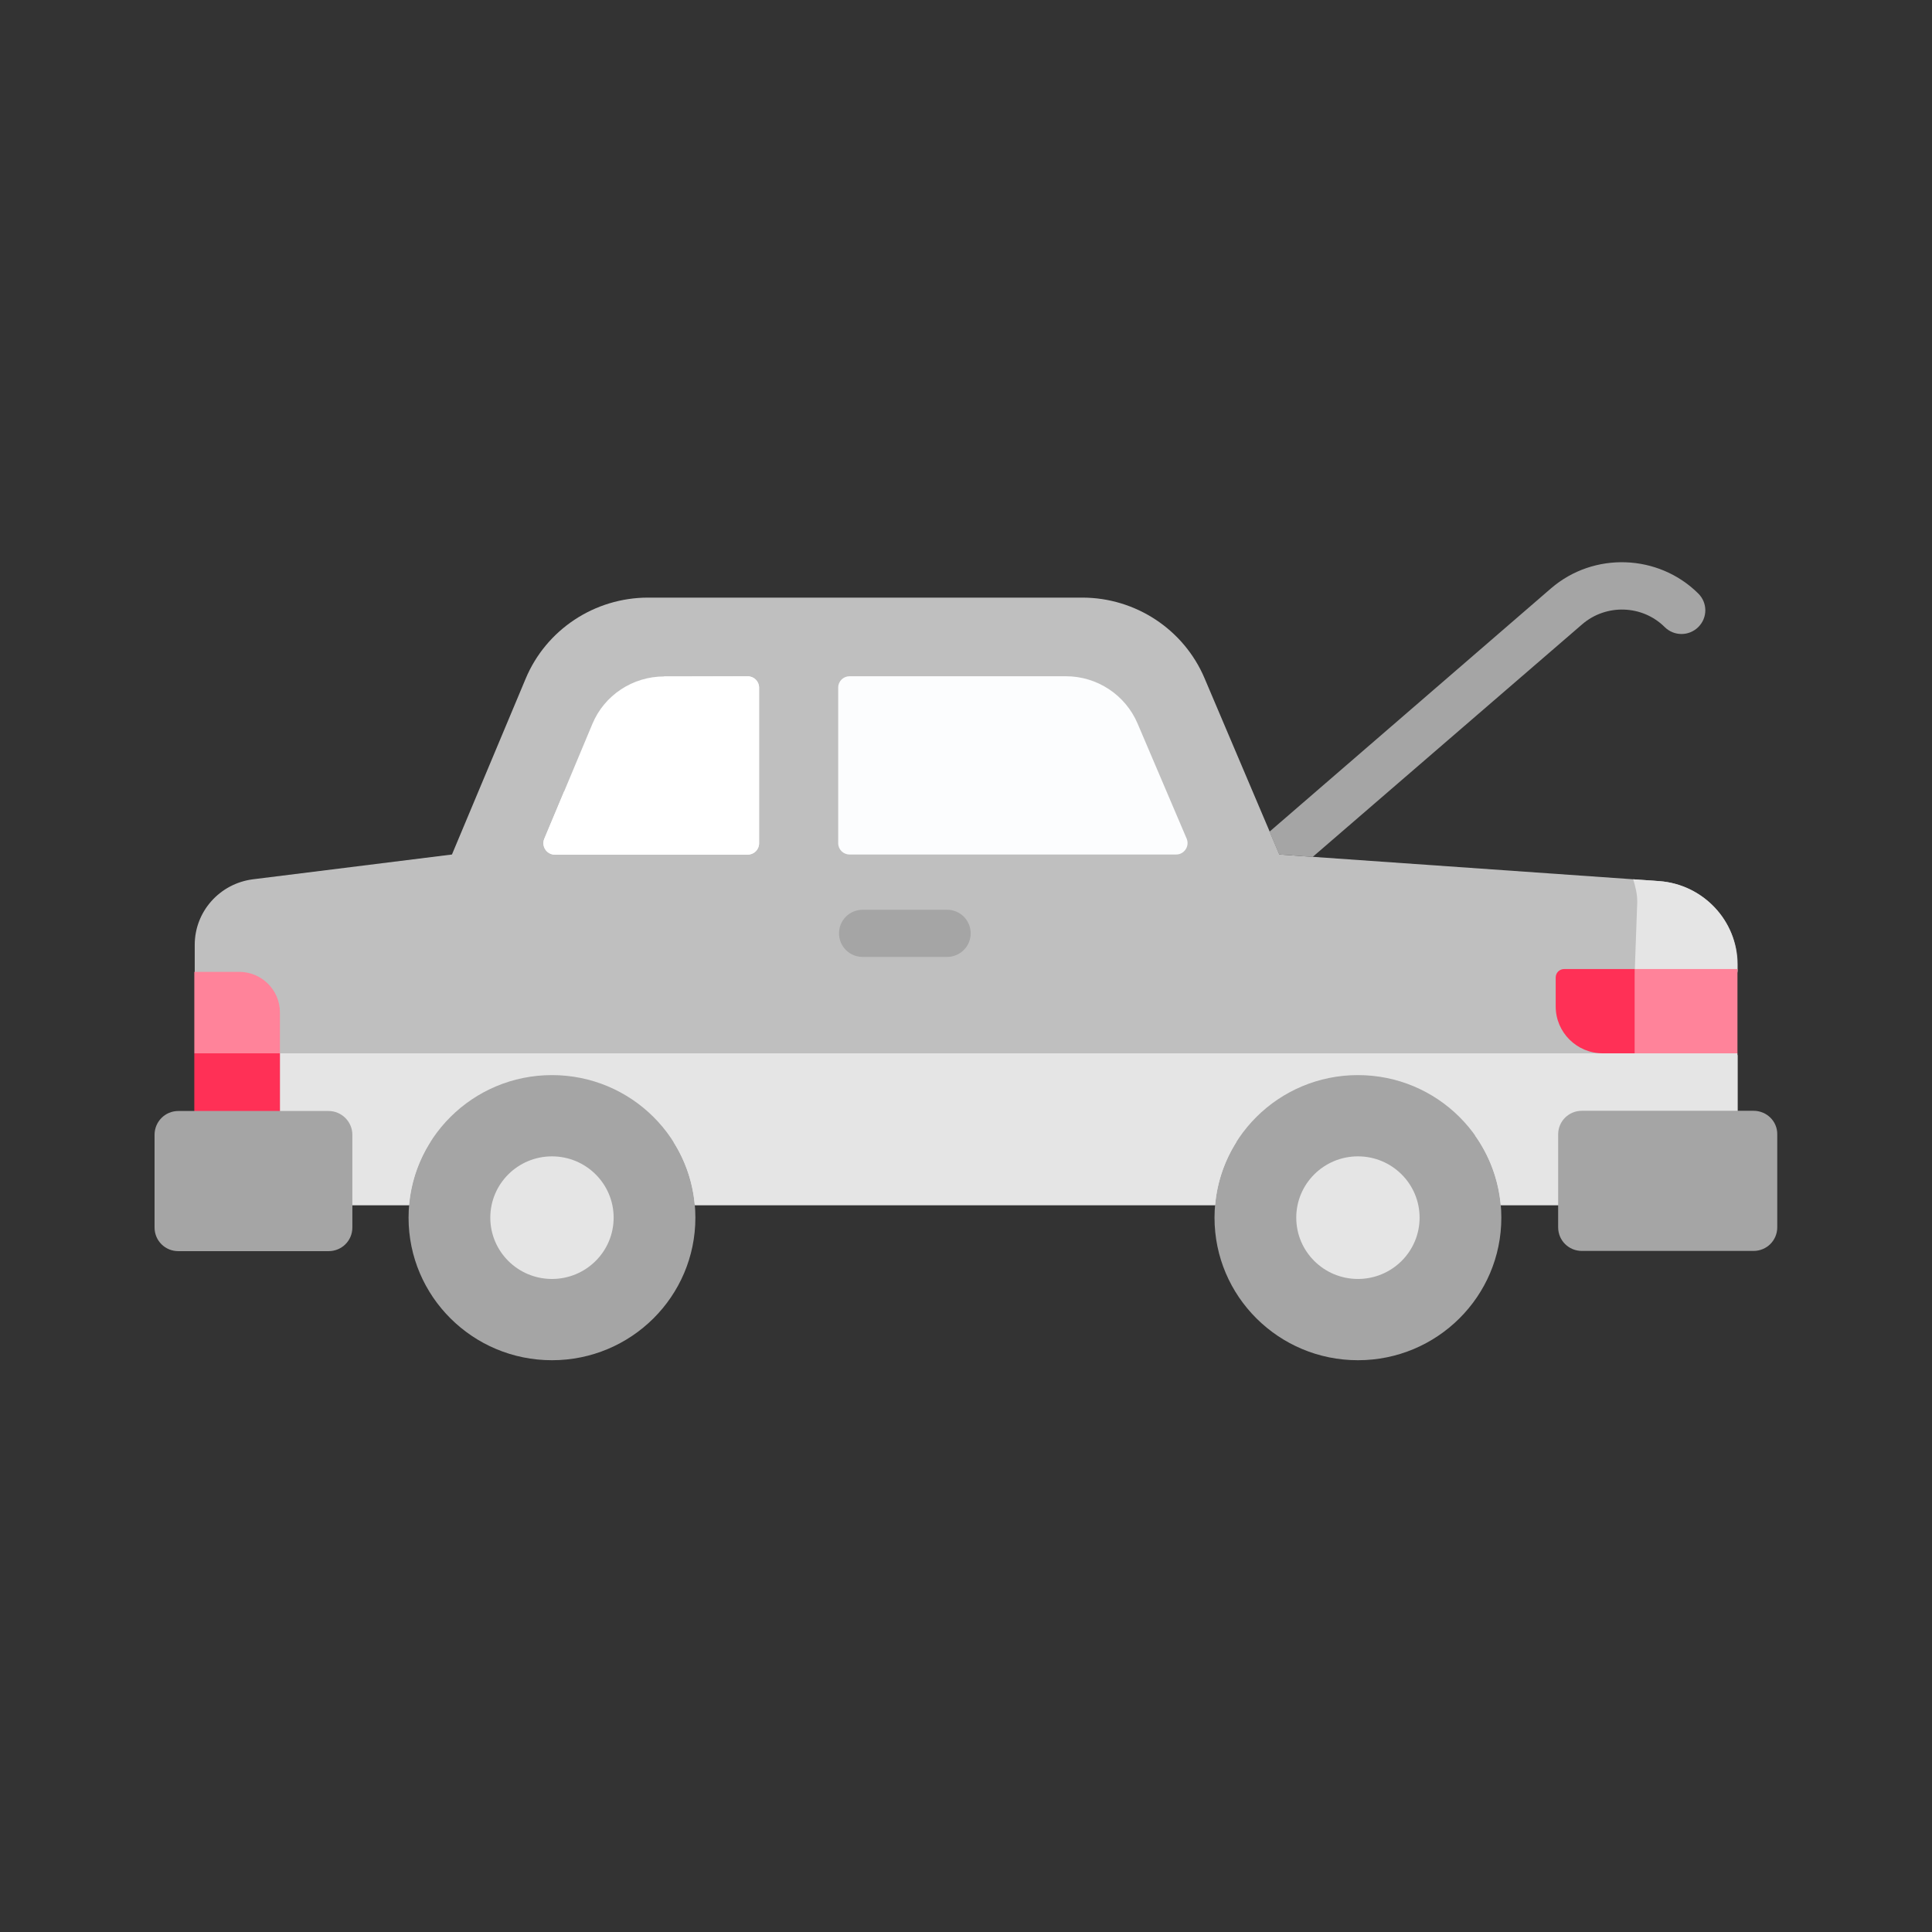 <?xml version="1.0" encoding="UTF-8"?>
<svg width="100px" height="100px" viewBox="0 0 100 100" version="1.1" xmlns="http://www.w3.org/2000/svg" xmlns:xlink="http://www.w3.org/1999/xlink">
    <rect x="0" y="0" width="100" height="100" fill="#333333" stroke="none"/>
    <!-- Generator: Sketch 53.1 (72631) - https://sketchapp.com -->
    <title>error</title>
    <desc>Created with Sketch.</desc>
    <g id="error" stroke="none" stroke-width="1" fill="none" fill-rule="evenodd">
        <g id="favorit_empty1_svg" transform="translate(8, 29)" fill-rule="nonzero">
            <path d="M77.879,16.606 L58.222,15.229 L54.348,6.107 C53.277,3.581 50.778,1.932 48.017,1.932 L25.547,1.932 C22.774,1.932 20.265,3.591 19.204,6.138 L15.393,15.229 L5.093,16.512 C3.37,16.732 2.079,18.182 2.079,19.904 L2.079,21.303 L2.615,29.726 L9.03,29.726 L9.03,33.368 L13.198,33.368 C13.534,29.601 16.716,26.647 20.59,26.647 C24.465,26.647 27.646,29.601 27.983,33.368 L54.915,33.368 C55.251,29.601 58.432,26.647 62.307,26.647 C66.181,26.647 69.363,29.601 69.699,33.368 L73.899,33.368 L73.899,29.705 L81.942,29.705 L81.942,25.624 L81.197,24.643 L81.942,21.261 L81.942,20.917 C81.931,18.662 80.157,16.773 77.879,16.606 L77.879,16.606 Z" id="Path" fill="#BFBFBF"></path>
            <rect id="Rectangle" fill="#E5E5E5" x="6.489" y="25.52" width="75.442" height="7.859"></rect>
            <g id="Group" transform="translate(12.6, 26.344)">
                <ellipse id="Oval" fill="#A5A5A5" cx="7.97" cy="7.682" rx="7.423" ry="7.379"></ellipse>
                <ellipse id="Oval" fill="#A5A5A5" cx="49.686" cy="7.682" rx="7.423" ry="7.379"></ellipse>
                <ellipse id="Oval" fill="#E5E5E5" cx="49.686" cy="7.682" rx="3.192" ry="3.173"></ellipse>
                <ellipse id="Oval" fill="#E5E5E5" cx="7.97" cy="7.682" rx="3.192" ry="3.173"></ellipse>
            </g>
            <g id="Group" transform="translate(8.4, 15.907)" fill="#E5E5E5">
                <path d="M0.599,14.205 L0.599,17.461 L4.767,17.461 C4.872,16.272 5.261,15.165 5.87,14.205 L0.599,14.205 L0.599,14.205 Z" id="Path"></path>
                <path d="M18.459,14.205 C19.068,15.165 19.456,16.272 19.561,17.461 L46.494,17.461 C46.599,16.272 46.987,15.165 47.596,14.205 L18.459,14.205 L18.459,14.205 Z" id="Path"></path>
                <path d="M69.478,0.699 L68.135,0.605 C68.25,1.002 68.344,1.346 68.344,1.774 L68.219,5.239 C68.219,9.613 63.987,12.754 59.944,13.861 C60.679,14.894 61.152,16.125 61.278,17.461 L65.478,17.461 L65.478,13.798 L73.521,13.798 L73.521,9.717 L72.775,8.736 L73.521,5.354 L73.521,5.01 C73.531,2.755 71.757,0.866 69.478,0.699 Z" id="Path"></path>
            </g>
            <path d="M26.376,6.013 C24.748,6.013 23.279,6.983 22.659,8.476 L20.171,14.425 C20.013,14.811 20.297,15.239 20.716,15.239 L30.702,15.239 C31.027,15.239 31.29,14.978 31.29,14.655 L31.29,6.597 C31.29,6.274 31.027,6.013 30.702,6.013 L26.376,6.013 Z" id="Path" fill="#FFFFFF"></path>
            <path d="M50.883,8.455 C50.253,6.973 48.794,6.002 47.166,6.002 L35.973,6.002 C35.648,6.002 35.385,6.263 35.385,6.587 L35.385,14.644 C35.385,14.968 35.648,15.229 35.973,15.229 L52.878,15.229 C53.298,15.229 53.581,14.801 53.424,14.415 L50.883,8.455 Z" id="Path" fill="#FCFDFE"></path>
            <path d="M26.376,6.013 C26.366,6.023 26.366,6.023 26.366,6.023 L26.366,8.852 C26.366,10.574 24.959,11.962 23.236,11.962 L21.2,11.962 L20.171,14.415 C20.013,14.801 20.297,15.229 20.716,15.229 L30.702,15.229 C31.027,15.229 31.29,14.968 31.29,14.644 L31.29,6.587 C31.29,6.263 31.027,6.002 30.702,6.002 L26.376,6.013 Z" id="Path" fill="#FFFFFF"></path>
            <path d="M72.523,21.595 L72.523,23.098 C72.523,24.434 73.615,25.52 74.96,25.52 L76.629,25.52 L76.629,21.157 L72.965,21.157 C72.713,21.157 72.523,21.355 72.523,21.595 L72.523,21.595 Z" id="Path" fill="#FF3056"></path>
            <polygon id="Path" fill="#FF839A" points="76.618 21.157 81.931 21.157 81.931 25.52 76.618 25.52"></polygon>
            <path d="M6.489,23.401 C6.489,22.242 5.544,21.303 4.378,21.303 L2.058,21.303 L2.058,25.52 L6.489,25.52 L6.489,23.401 Z" id="Path" fill="#FF839A"></path>
            <polygon id="Path" fill="#FF3056" points="2.058 25.52 6.489 25.52 6.489 29.736 2.058 29.736"></polygon>
            <path d="M9.009,28.505 L1.228,28.505 C0.546,28.505 0,29.058 0,29.736 L0,34.537 C0,35.216 0.546,35.759 1.228,35.759 L9.009,35.759 C9.691,35.759 10.238,35.216 10.238,34.537 L10.238,29.736 C10.238,29.058 9.681,28.505 9.009,28.505 Z" id="Path" fill="#A5A5A5"></path>
            <path d="M82.761,28.494 L73.878,28.494 C73.195,28.494 72.65,29.037 72.65,29.715 L72.65,34.527 C72.65,35.205 73.195,35.748 73.878,35.748 L82.761,35.748 C83.444,35.748 83.99,35.205 83.99,34.527 L83.99,29.715 C84,29.037 83.444,28.494 82.761,28.494 Z" id="Path" fill="#A5A5A5"></path>
            <path d="M58.212,15.229 L59.944,15.354 L73.899,3.309 C75.138,2.245 77.007,2.307 78.162,3.455 C78.645,3.936 79.422,3.936 79.905,3.455 C80.388,2.975 80.388,2.203 79.905,1.723 C77.837,-0.333 74.487,-0.448 72.282,1.452 L57.708,14.049 L58.212,15.229 Z" id="Path" fill="#A5A5A5"></path>
            <path d="M41.013,20.531 L36.656,20.531 C35.973,20.531 35.427,19.988 35.427,19.31 C35.427,18.631 35.973,18.088 36.656,18.088 L41.013,18.088 C41.696,18.088 42.242,18.631 42.242,19.31 C42.242,19.988 41.696,20.531 41.013,20.531 L41.013,20.531 Z" id="Path" fill="#A5A5A5"></path>
        </g>
    </g>
</svg>